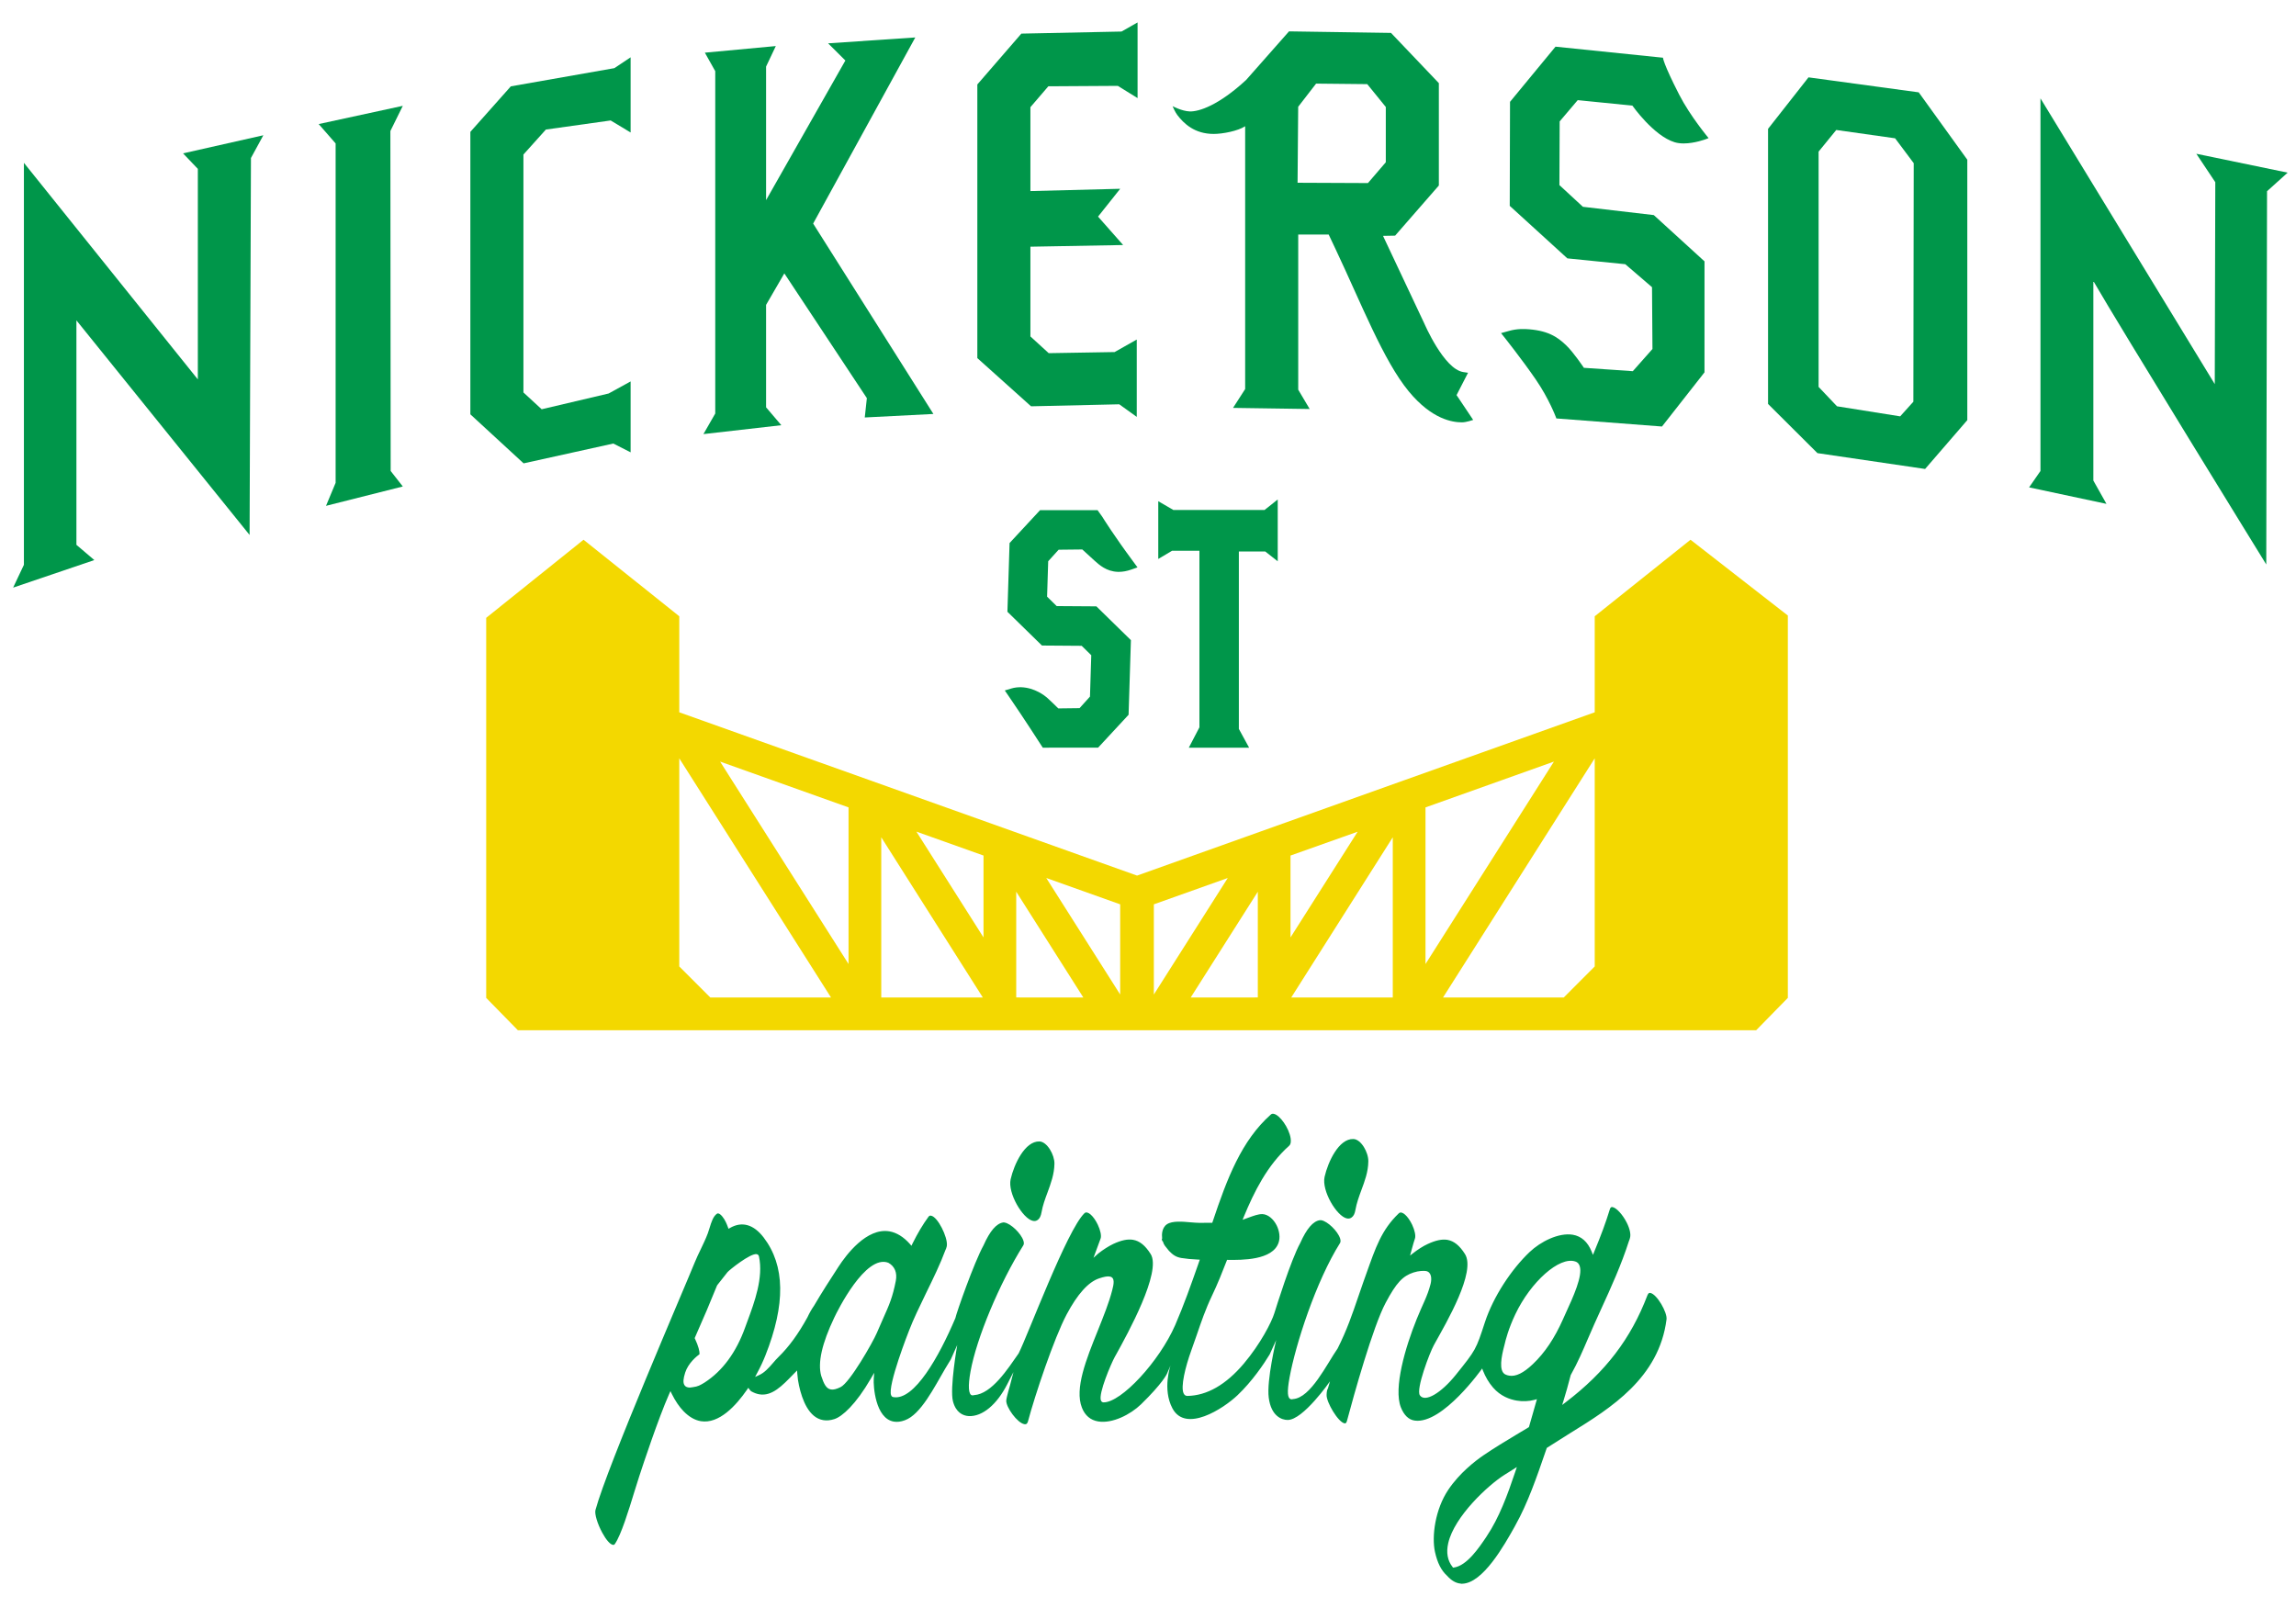 <?xml version="1.0" encoding="utf-8"?>
<!-- Generator: Adobe Illustrator 16.0.0, SVG Export Plug-In . SVG Version: 6.00 Build 0)  -->
<!DOCTYPE svg PUBLIC "-//W3C//DTD SVG 1.1//EN" "http://www.w3.org/Graphics/SVG/1.1/DTD/svg11.dtd">
<svg version="1.1" id="Layer_1" xmlns="http://www.w3.org/2000/svg" xmlns:xlink="http://www.w3.org/1999/xlink" x="0px" y="0px"
	 width="187px" height="131px" viewBox="0 0 187 131" enable-background="new 0 0 187 131" xml:space="preserve">
<g>
	<path fill="#F3D800" d="M137.686,43.963l-7.802,6.233v7.822l-15.565,5.552h-0.002l-21.708,7.749L70.892,63.57l0,0l-15.568-5.552
		v-7.822l-7.797-6.233l-7.928,6.361v30.955l2.581,2.637h27.195l0,0h2.402l0,0H91.31h2.59h19.536l0,0h2.399l0,0h27.197l2.581-2.637
		V50.136L137.686,43.963z M57.852,81.249l-2.528-2.528V61.767l12.359,19.481L57.852,81.249L57.852,81.249z M69.11,78.521
		L58.65,62.033l10.46,3.731V78.521z M71.775,81.249v-13.05l8.274,13.05H71.775z M80.103,76.355l-5.465-8.617l5.465,1.947V76.355z
		 M83.205,81.249l-0.438-0.009v-8.608l5.467,8.617H83.205z M91.234,81.005l-6.02-9.491l6.02,2.146V81.005z M93.976,73.66
		l6.021-2.146l-6.021,9.492V73.66z M102.443,81.24l-0.438,0.009h-5.028l5.467-8.617V81.24L102.443,81.24z M105.107,69.686
		l5.467-1.942l-5.467,8.612V69.686z M113.436,81.249h-8.271l8.271-13.05V81.249L113.436,81.249z M116.102,65.764l10.459-3.731
		l-10.459,16.488V65.764z M129.884,78.72l-2.524,2.528h-9.832l12.356-19.481V78.72z"/>
	<path fill="none" stroke="#00974A" stroke-width="2" stroke-miterlimit="10" d="M128.025,3.211"/>
</g>
<g>
	<g>
		<polygon fill="#00964A" points="16.113,13.754 16.113,30.903 1.947,13.263 1.947,46.004 1.069,47.863 7.683,45.619 6.224,44.378 
			6.224,26.094 20.328,43.574 20.439,12.871 21.449,11.017 14.908,12.492 		"/>
	</g>
	<g>
		<path fill="#00964A" d="M178.883,12.525l1.544,2.315l-0.043,16.447L166.188,8.011v30.35l-0.926,1.337l6.301,1.343l-1.068-1.898
			V22.891c2.058,3.581,14.083,23.087,14.083,23.087l0.063-30.403l1.68-1.513L178.883,12.525z"/>
	</g>
	<g>
		<polygon fill="#00964A" points="32.807,8.62 25.956,10.105 27.335,11.683 27.335,39.327 26.553,41.201 32.807,39.625 
			31.819,38.363 31.795,10.673 		"/>
	</g>
	<g>
		<polygon fill="#00964A" points="51.361,36.843 51.361,31.068 49.572,32.051 44.116,33.335 42.631,31.965 42.631,12.587 
			44.46,10.552 49.736,9.812 51.361,10.791 51.361,4.669 50.037,5.551 41.629,7.029 41.598,7.039 41.577,7.064 38.336,10.71 
			38.309,10.743 38.309,10.785 38.309,33.698 38.309,33.748 38.346,33.782 42.602,37.701 42.644,37.738 42.7,37.729 49.953,36.127 
					"/>
	</g>
	<g>
		<polygon fill="#00964A" points="83.975,33.094 91.158,32.931 92.585,33.956 92.585,27.656 90.78,28.676 85.414,28.766 
			83.923,27.404 83.923,20.094 91.475,19.958 89.431,17.644 91.236,15.376 83.923,15.563 83.923,8.729 85.383,7.029 91.042,6.994 
			92.651,7.991 92.651,1.827 91.344,2.569 83.185,2.738 79.6,6.879 79.6,29.168 79.638,29.202 		"/>
	</g>
	<g>
		<polygon fill="#00964A" points="57.292,35.358 63.636,34.634 62.394,33.177 62.394,24.833 63.881,22.268 70.602,32.429 
			70.432,34.004 76.022,33.718 66.228,18.21 74.546,3.051 67.446,3.529 68.852,4.929 62.394,16.301 62.394,5.424 63.186,3.752 
			57.408,4.29 58.254,5.796 58.254,33.681 		"/>
	</g>
	<g>
		<path fill="#00964A" d="M98.852,10.909c0.737,0,1.982-0.241,2.561-0.627V31.69l-0.987,1.533l6.242,0.091l-0.933-1.574V19.102h2.48
			l0.562,1.19c2.093,4.425,3.892,9.074,5.955,11.579c1.896,2.304,3.588,2.53,4.342,2.53c0.353,0,0.91-0.198,0.91-0.198l-1.353-2.022
			l0.935-1.818l-0.396-0.059c-1.575-0.248-3.153-3.931-3.171-3.968l-3.357-7.124l0.985-0.018l3.562-4.085V6.773l-3.898-4.093
			l-8.305-0.125l-3.496,3.96c-2.235,2.063-3.838,2.587-4.592,2.561c-0.645-0.024-1.396-0.428-1.396-0.428s0.206,0.491,0.388,0.724
			C96.421,10.064,97.289,10.909,98.852,10.909z M105.732,8.697l1.459-1.887l4.166,0.043l1.511,1.861v4.503l-1.455,1.694
			l-5.731-0.025L105.732,8.697z"/>
	</g>
	<g>
		<path fill="#00964A" d="M82.313,96.048c-0.257,1.132,0.99,3.228,1.82,3.396c0.153,0.031,0.288,0,0.404-0.094
			c0.142-0.106,0.24-0.312,0.29-0.601c0.096-0.562,0.293-1.093,0.487-1.615c0.268-0.729,0.549-1.479,0.565-2.338
			c0.017-0.728-0.592-1.795-1.213-1.823C83.473,92.932,82.591,94.833,82.313,96.048z"/>
	</g>
	<g>
		<path fill="#00964A" d="M134.414,105.314c-0.081-0.016-0.162,0-0.236,0.186c-1.354,3.55-3.406,6.236-6.65,8.71l-0.295,0.226
			l0.111-0.355c0.188-0.604,0.373-1.262,0.582-2.07l0.02-0.041c0.539-0.955,0.996-2.021,1.363-2.879
			c0.355-0.836,0.737-1.678,1.11-2.494c0.806-1.759,1.636-3.588,2.248-5.502c0.042-0.092,0.065-0.173,0.085-0.248
			c0.091-0.295-0.008-0.765-0.266-1.271c-0.33-0.652-0.838-1.201-1.152-1.257c-0.098-0.014-0.167,0.012-0.219,0.179
			c-0.322,1.054-0.723,2.142-1.254,3.416l-0.12,0.298l-0.109-0.27c-0.321-0.795-0.84-1.252-1.534-1.371
			c-1.15-0.188-2.619,0.556-3.521,1.412c-1.47,1.397-2.947,3.611-3.64,5.725c-0.73,2.236-0.73,2.236-2.369,4.277
			c-1.194,1.484-2.506,2.271-2.924,1.666c-0.342-0.49,0.815-3.506,1.129-4.069l0.125-0.229c0.918-1.653,3.328-5.763,2.418-7.209
			c-0.438-0.697-0.896-1.063-1.438-1.158c-0.438-0.067-0.946,0.037-1.601,0.342c-0.373,0.169-0.828,0.462-1.219,0.771l-0.213,0.168
			c0,0,0.284-1.078,0.396-1.385c0.077-0.218-0.013-0.672-0.229-1.129c-0.339-0.705-0.832-1.169-1.082-0.929
			c-1.421,1.353-1.898,2.812-2.656,4.938l-0.228,0.638c-0.161,0.445-0.306,0.879-0.455,1.316c-0.438,1.283-0.888,2.613-1.647,4.118
			c-0.877,1.255-2.188,4.028-3.629,4.122c-0.043,0.01-0.1,0.027-0.153,0.016c-0.31-0.054-0.349-0.576-0.136-1.759
			c0.488-2.692,2.146-7.839,4.117-10.972c0.064-0.104,0.035-0.266,0-0.374c-0.191-0.595-1.021-1.394-1.531-1.479
			c-0.043-0.002-0.084-0.008-0.115-0.002c-0.553,0.079-1.074,0.688-1.6,1.862c-0.767,1.399-1.965,5.262-2.104,5.706
			c-0.232,0.751-1.139,2.513-2.486,4.109c-1.461,1.729-3.01,2.611-4.601,2.637c-0.103-0.006-0.217-0.026-0.304-0.205
			c-0.254-0.536,0.132-2.143,0.625-3.503c0.152-0.413,0.293-0.83,0.438-1.244c0.359-1.054,0.734-2.142,1.235-3.187
			c0.463-0.965,0.866-1.98,1.2-2.843l0.039-0.102l0.096,0.002c1.084,0.011,3.625,0.044,4.102-1.409
			c0.135-0.4,0.076-0.925-0.156-1.396c-0.273-0.543-0.723-0.905-1.158-0.922c-0.326-0.014-0.738,0.143-1.139,0.287l-0.479,0.176
			l0.105-0.263c0.81-1.957,1.879-4.161,3.689-5.772c0.152-0.139,0.148-0.412,0.116-0.618c-0.132-0.823-0.879-1.896-1.382-1.979
			c-0.096-0.019-0.172,0.006-0.235,0.062c-2.39,2.126-3.556,5.205-4.729,8.713L98.734,99.6h-0.102
			c-0.324,0.002-0.654,0.006-0.98,0.002c-0.182,0-0.41-0.021-0.648-0.039c-0.676-0.062-1.515-0.139-1.957,0.152
			c-0.238,0.156-0.339,0.411-0.379,0.604c-0.038,0.177-0.037,0.373-0.016,0.558l-0.006,0.013c-0.034,0.064-0.025,0.105,0.009,0.16
			H94.65l0.035,0.049c0.008,0.008,0.016,0.01,0.021,0.019l0.007,0.006c0.038,0.131,0.094,0.256,0.162,0.343
			c0.073,0.094,0.307,0.381,0.333,0.415c0.313,0.325,0.56,0.506,1.002,0.583l0.035,0.004c0.372,0.062,0.792,0.102,1.321,0.125
			l0.152,0.008l-0.13,0.377c-0.577,1.646-1.179,3.351-1.872,4.948c-1.297,2.976-4.41,6.327-5.841,6.298l-0.035-0.004
			c-0.056-0.009-0.135-0.046-0.176-0.158c-0.207-0.564,0.819-2.971,1.131-3.541l0.119-0.211c0.917-1.662,3.715-6.724,2.803-8.168
			c-0.44-0.699-0.896-1.067-1.442-1.16c-0.44-0.07-0.947,0.035-1.598,0.336c-0.375,0.179-0.832,0.468-1.217,0.774l-0.399,0.357
			c0,0,0.468-1.267,0.579-1.569c0.081-0.221-0.013-0.674-0.232-1.133c-0.336-0.703-0.832-1.165-1.082-0.93
			c-1.421,1.354-4.603,9.918-5.363,11.42c-0.878,1.255-2.188,3.303-3.629,3.398c-0.042,0.012-0.097,0.023-0.156,0.018
			c-0.308-0.053-0.346-0.768-0.133-1.944c0.489-2.7,2.336-7.151,4.305-10.284c0.065-0.104,0.039-0.259,0.001-0.374
			c-0.194-0.594-1.024-1.391-1.535-1.474c-0.04-0.01-0.079-0.014-0.111-0.006c-0.554,0.082-1.078,0.693-1.601,1.865
			c-0.769,1.396-2.2,5.474-2.292,5.924c-1.333,3.145-3.349,6.724-5.042,6.438l-0.033-0.009c-0.048-0.006-0.113-0.037-0.154-0.138
			c-0.334-0.735,1.445-5.252,1.466-5.301c0.344-0.896,0.843-1.927,1.37-3.014c0.58-1.184,1.176-2.412,1.58-3.51
			c0.047-0.086,0.077-0.176,0.111-0.312l0.009-0.072c0.071-0.672-0.741-2.336-1.292-2.424c-0.088-0.018-0.151,0.012-0.215,0.102
			c-0.45,0.615-0.874,1.328-1.288,2.162l-0.091,0.188l-0.116-0.135c-0.525-0.594-1.091-0.938-1.68-1.041
			c-1.853-0.309-3.515,1.91-4.142,2.877c-0.675,1.039-1.359,2.094-1.989,3.172c-0.202,0.29-0.382,0.604-0.542,0.952
			c-0.756,1.371-1.5,2.392-2.351,3.226c-0.159,0.149-0.309,0.328-0.457,0.498c-0.338,0.389-0.69,0.793-1.143,0.99l-0.314,0.145
			l0.172-0.325c0.261-0.481,0.488-0.97,0.663-1.413c1.659-4.186,1.613-7.335-0.141-9.626c-0.817-1.062-1.763-1.332-2.738-0.771
			l-0.121,0.069l-0.046-0.128c-0.049-0.134-0.103-0.273-0.17-0.412c-0.147-0.318-0.416-0.68-0.617-0.711
			c-0.042-0.004-0.073,0-0.104,0.02c-0.312,0.209-0.459,0.688-0.601,1.149c-0.049,0.157-0.097,0.31-0.148,0.454
			c-0.172,0.457-0.381,0.885-0.582,1.309c-0.168,0.344-0.341,0.711-0.489,1.074c-0.809,2.008-7.111,16.571-8.078,20.15
			c-0.085,0.312,0.159,1.127,0.556,1.854c0.308,0.573,0.639,0.951,0.861,0.982c0.071,0.016,0.12-0.006,0.168-0.077
			c0.504-0.729,1.11-2.698,1.595-4.282c0.138-0.447,0.265-0.865,0.38-1.207c0.345-1.058,1.545-4.678,2.43-6.695l0.116-0.26
			l0.111,0.229c0.279,0.565,0.611,1.057,0.958,1.411c0.443,0.455,0.915,0.728,1.402,0.809c1.483,0.245,2.867-1.262,3.768-2.566
			l0.104-0.153l0.094,0.136c0.058,0.075,0.115,0.141,0.161,0.161c0.219,0.121,0.435,0.2,0.645,0.235
			c1.024,0.172,1.864-0.698,2.751-1.617l0.32-0.326l0.017,0.257c0.026,0.353,0.074,0.679,0.141,0.976
			c0.258,1.179,0.809,2.621,1.972,2.812c0.279,0.048,0.583,0.02,0.905-0.084c0.633-0.2,1.746-1.179,2.979-3.312l0.267-0.461
			l-0.037,0.515c-0.037,0.521,0.114,3.211,1.641,3.464c0.266,0.044,0.566,0.011,0.892-0.112c1.289-0.454,2.391-2.676,3.272-4.177
			c0.163-0.271,0.32-0.538,0.467-0.771l0.528-1.179c0,0-0.623,3.536-0.348,4.584c0.24,0.916,0.809,1.173,1.283,1.203
			c1.114,0.056,2.296-0.938,3.14-2.596l0.504-0.985l-0.276,1.062c-0.021,0.084-0.295,0.986-0.31,1.26
			c-0.028,0.523,0.896,1.824,1.479,1.919c0.114,0.021,0.229,0.002,0.297-0.251c0.552-2.08,2.116-6.756,3.143-8.689
			c0.881-1.656,1.769-2.643,2.637-2.933c0.422-0.142,0.689-0.188,0.868-0.153c0.47,0.073,0.319,0.663,0.208,1.103
			c-0.258,1.017-0.708,2.128-1.178,3.305c-0.937,2.325-1.901,4.726-1.293,6.271c0.251,0.643,0.7,1.021,1.333,1.125
			c1.146,0.188,2.62-0.561,3.484-1.397c1.766-1.721,2.105-2.471,2.106-2.479l0.298-0.688c0,0-0.684,1.923,0.152,3.497
			c1.069,2.019,4.133,0.038,5.294-1.062c1.209-1.144,2.164-2.57,2.625-3.33l0.531-1.166c0,0-0.791,3.27-0.606,4.688
			c0.192,1.501,1.056,1.816,1.536,1.816c1.26,0.013,3.453-3.146,3.453-3.146l-0.172,0.585c-0.069,0.103-0.094,0.249-0.105,0.519
			c-0.029,0.582,0.939,2.229,1.467,2.32c0.053,0.002,0.135,0.018,0.195-0.212c0.555-2.085,2.114-7.673,3.146-9.604
			c0.879-1.656,1.401-2.187,2.271-2.474c0.42-0.138,0.83-0.146,1.011-0.119c0.467,0.082,0.485,0.637,0.377,1.064
			c-0.261,1.021-0.654,1.665-1.127,2.848c-0.938,2.317-1.899,5.629-1.293,7.187c0.25,0.634,0.631,1.021,1.145,1.085
			c2.271,0.295,5.479-4.245,5.479-4.245l0.059,0.161c0.213,0.535,0.478,0.986,0.82,1.384c0.625,0.726,1.396,0.979,1.933,1.07
			c0.489,0.085,1.007,0.059,1.454-0.062l0.195-0.056l-0.062,0.212c-0.058,0.199-0.181,0.643-0.302,1.061
			c-0.109,0.391-0.219,0.766-0.271,0.941l-0.021,0.065l-0.053,0.032c-0.312,0.188-0.633,0.379-0.951,0.571
			c-0.894,0.535-1.812,1.091-2.688,1.687c-0.688,0.469-1.965,1.457-2.871,2.809c-1.076,1.602-1.361,3.801-1.087,5.059
			c0.196,0.892,0.508,1.512,0.978,1.939c0.354,0.396,0.721,0.612,1.108,0.646c0.032,0.008,0.046,0.012,0.06,0.012
			c0.022,0.004,0.047,0.008,0.062,0c1.696-0.027,3.439-3.145,4.28-4.641l0.062-0.119c1.006-1.789,1.756-3.967,2.48-6.074
			l0.078-0.227l0.322-0.205c0.522-0.336,1.049-0.67,1.577-0.996l0.101-0.062c3.184-1.975,7.143-4.427,7.752-9.203
			C135.812,106.917,134.951,105.408,134.414,105.314z M60.891,107.57c-0.068,0.183-0.136,0.365-0.196,0.535
			c-0.737,2.061-1.855,3.566-3.31,4.506c-0.361,0.219-0.536,0.324-0.957,0.377c-0.149,0.031-0.277,0.041-0.385,0.019
			c-0.149-0.026-0.253-0.099-0.314-0.216c-0.104-0.198-0.078-0.504,0.075-0.986c0.25-0.787,0.957-1.351,1.17-1.503
			c0.017-0.218-0.088-0.659-0.369-1.255l-0.027-0.054l0.027-0.062c0.691-1.556,1.275-2.93,1.785-4.201l0.034-0.061
			c0.27-0.354,0.549-0.708,0.833-1.056c0.142-0.167,1.853-1.546,2.369-1.459c0.097,0.017,0.165,0.081,0.188,0.181
			C62.19,104.061,61.44,106.09,60.891,107.57z M71.947,107.35c-0.155,0.35-0.333,0.746-0.537,1.229
			c-0.311,0.732-2.2,4.055-2.952,4.406c-0.329,0.162-0.58,0.226-0.782,0.189c-0.38-0.062-0.572-0.439-0.79-1.105
			c-0.301-1.047,0.055-2.641,1.06-4.743c0.245-0.521,2.538-5.183,4.403-4.472c0.524,0.287,0.738,0.812,0.611,1.473
			C72.702,105.661,72.419,106.295,71.947,107.35z M123.395,119.932c-0.607,1.81-1.295,3.691-2.31,5.201l-0.047,0.075
			c-0.588,0.869-1.569,2.328-2.631,2.472l-0.062,0.008l-0.037-0.051c-0.414-0.521-0.531-1.172-0.356-1.943
			c0.498-2.187,3.274-4.742,4.577-5.562c0.146-0.09,0.291-0.179,0.433-0.271l0.58-0.368L123.395,119.932z M124.848,111.107
			c-0.763,0.727-1.394,1.035-1.931,0.942c-0.112-0.017-0.226-0.052-0.329-0.104c-0.536-0.295-0.301-1.456-0.078-2.305
			c0.016-0.048,0.022-0.091,0.028-0.108c0.08-0.364,0.327-1.323,0.878-2.48c1.257-2.647,3.593-4.735,4.886-4.301
			c0.179,0.054,0.294,0.181,0.357,0.368c0.268,0.785-0.541,2.544-1.13,3.826c-0.084,0.188-0.163,0.355-0.23,0.512
			C126.618,108.991,125.818,110.188,124.848,111.107z"/>
	</g>
	<g>
		<path fill="#00964A" d="M107.884,95.848c-0.26,1.137,0.989,3.228,1.817,3.396c0.154,0.031,0.291,0,0.402-0.094
			c0.146-0.11,0.244-0.312,0.291-0.604c0.098-0.558,0.297-1.097,0.485-1.611c0.271-0.727,0.554-1.48,0.565-2.332
			c0.018-0.73-0.588-1.809-1.215-1.828C109.042,92.732,108.16,94.635,107.884,95.848z"/>
	</g>
	<g>
		<path fill="#00964A" d="M86.221,44.776l1.927-0.021c0.237,0.217,0.776,0.711,0.989,0.904c0.392,0.354,0.984,0.89,1.908,0.919
			c0.026,0,0.051,0.001,0.077,0.001c0.322,0,0.664-0.062,1.015-0.186l0.508-0.179l-0.321-0.435c-1.606-2.167-2.46-3.543-2.552-3.693
			l-0.38-0.531l-4.685,0.001l-2.482,2.677l-0.175,5.596l2.813,2.751l3.237,0.024l0.779,0.766l-0.105,3.37l-0.849,0.941l-1.716,0.021
			h-0.015c-0.202-0.199-0.715-0.701-0.939-0.895c-0.155-0.132-0.98-0.795-2.079-0.83c-0.282-0.008-0.556,0.027-0.817,0.105
			l-0.524,0.157l0.31,0.451c1.254,1.826,2.652,4.006,2.668,4.031l0.118,0.179l4.504-0.001l2.483-2.68l0.19-6.078l-2.813-2.752
			l-3.233-0.022l-0.781-0.768l0.09-2.884L86.221,44.776z"/>
	</g>
	<g>
		<polygon fill="#00964A" points="97.688,44.858 97.688,59.243 96.823,60.902 101.736,60.902 100.9,59.371 100.9,44.918 
			103.047,44.918 104.066,45.717 104.066,40.684 102.99,41.541 95.568,41.541 94.336,40.824 94.336,45.528 95.464,44.858 		"/>
	</g>
	<g>
		<path fill="#00964A" d="M136.766,7.715c-1.314-2.565-1.324-3.014-1.324-3.014l-8.752-0.9l-3.705,4.493l-0.023,8.473l4.693,4.278
			l4.718,0.475l2.177,1.872l0.036,5.035l-1.601,1.807l-3.985-0.275l0,0c-0.03-0.047-0.834-1.248-1.431-1.823
			c-0.729-0.704-1.543-1.256-3.354-1.335c-0.134-0.004-0.264-0.004-0.39,0.003c-0.316,0.016-0.62,0.063-0.904,0.145l-0.667,0.184
			l0.174,0.218c0.016,0.019,1.514,1.894,2.664,3.573c1.062,1.547,1.621,3.033,1.626,3.049l0.041,0.11l8.604,0.657l3.461-4.411
			l0.002-9.041l-4.131-3.769l-5.773-0.675l-1.914-1.768l0.021-5.188l1.47-1.732l4.453,0.447c0,0,1.722,2.458,3.44,2.982
			c0.215,0.065,0.463,0.098,0.735,0.098c0.89,0,1.789-0.34,1.826-0.354l0.204-0.079C139.159,11.246,137.667,9.474,136.766,7.715z"/>
	</g>
</g>
<g>
	<path fill="#00964A" d="M147.295,6.301l-3.294,4.194v22.407l4.022,4.006l8.769,1.29l3.437-3.977V13.009l-3.957-5.488L147.295,6.301
		z M155.836,32.72l-1.074,1.192l-5.145-0.819l-1.499-1.58V12.35l1.438-1.763l4.793,0.678l1.516,2.026L155.836,32.72z"/>
</g>
</svg>
